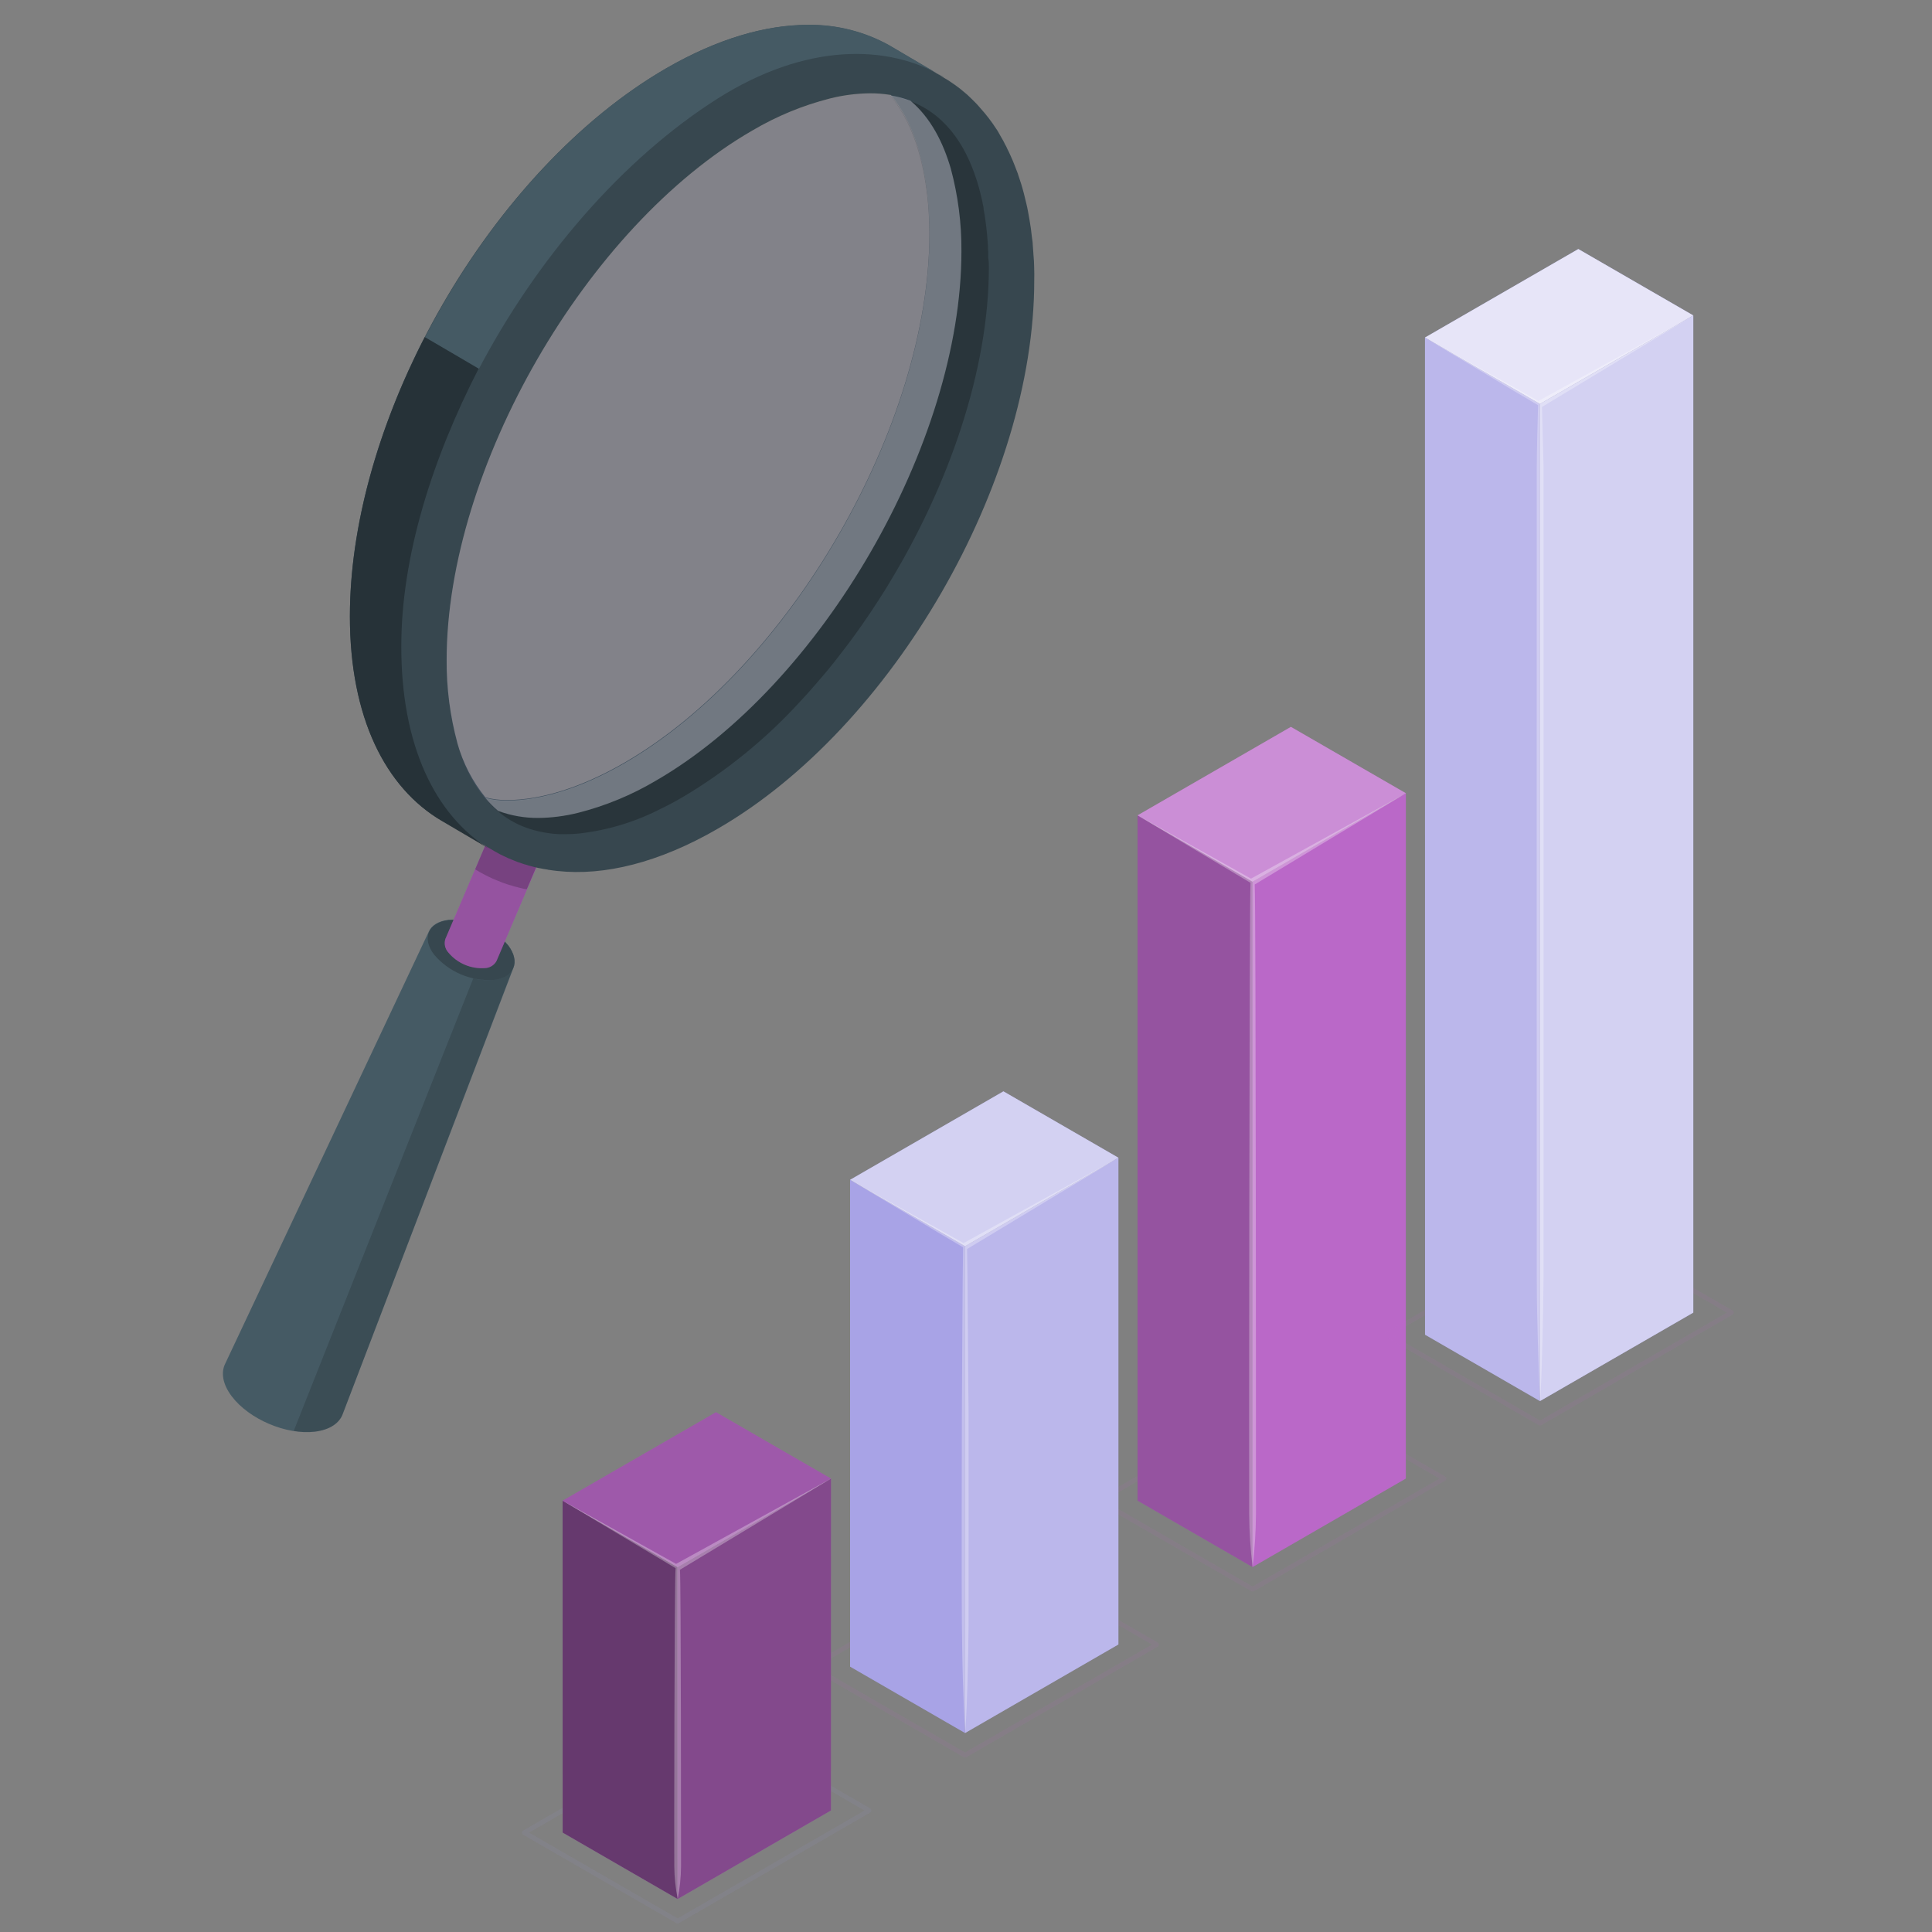 <svg width="78" height="78" viewBox="0 0 78 78" fill="none" xmlns="http://www.w3.org/2000/svg">
<rect x="0" y="0" width="78" height="78" fill="#808080" stroke="none"/>
<g opacity="0.3">
<path opacity="0.3" d="M50.569 64.255C50.552 64.255 50.535 64.251 50.521 64.243L44.332 60.67C44.318 60.661 44.306 60.649 44.297 60.634C44.289 60.62 44.285 60.603 44.284 60.586C44.284 60.57 44.289 60.553 44.297 60.539C44.306 60.525 44.318 60.513 44.332 60.505L52.063 56.038C52.077 56.029 52.093 56.025 52.11 56.025C52.126 56.025 52.142 56.029 52.157 56.038L58.347 59.611C58.362 59.619 58.374 59.631 58.382 59.646C58.39 59.661 58.394 59.677 58.393 59.694C58.394 59.711 58.389 59.727 58.381 59.741C58.373 59.755 58.361 59.767 58.347 59.776L50.617 64.243C50.602 64.251 50.586 64.255 50.569 64.255ZM44.57 60.586L50.569 64.05L58.115 59.694L52.113 56.23L44.57 60.586Z" fill="#BA68C8"/>
</g>
<path d="M50.569 63.267V35.598L45.926 32.917V60.586L50.569 63.267Z" fill="#BA68C8"/>
<path opacity="0.2" d="M50.569 63.267V35.598L45.926 32.917V60.586L50.569 63.267Z" fill="black"/>
<path d="M50.569 63.267L56.757 59.694L56.759 32.025L50.569 35.598V63.267Z" fill="#BA68C8"/>
<path d="M56.76 32.025L52.117 29.345L45.926 32.917L50.569 35.598L56.76 32.025Z" fill="#BA68C8"/>
<path opacity="0.25" d="M56.76 32.025L52.117 29.345L45.926 32.917L50.569 35.598L56.76 32.025Z" fill="white"/>
<path opacity="0.3" d="M56.76 32.025L50.506 35.473L48.475 34.338L45.926 32.917L48.434 34.418L50.487 35.642C50.437 36.34 50.425 60.436 50.433 61.132C50.438 61.845 50.484 62.558 50.571 63.267C50.657 62.558 50.702 61.845 50.707 61.132C50.707 60.457 50.707 36.384 50.657 35.709L56.76 32.025Z" fill="white"/>
<g opacity="0.3">
<path opacity="0.3" d="M38.962 70.96C38.946 70.96 38.929 70.955 38.914 70.947L32.726 67.374C32.711 67.366 32.699 67.353 32.691 67.339C32.683 67.324 32.678 67.308 32.678 67.291C32.678 67.274 32.682 67.258 32.691 67.244C32.699 67.229 32.711 67.217 32.726 67.209L40.456 62.742C40.471 62.734 40.487 62.73 40.504 62.73C40.521 62.73 40.538 62.734 40.552 62.742L46.741 66.315C46.756 66.323 46.768 66.335 46.777 66.35C46.785 66.364 46.79 66.381 46.79 66.398C46.79 66.415 46.785 66.431 46.777 66.446C46.768 66.46 46.756 66.472 46.741 66.48L39.01 70.947C38.996 70.955 38.979 70.96 38.962 70.96ZM32.964 67.291L38.962 70.751L46.509 66.394L40.511 62.93L32.964 67.291Z" fill="#BA68C8"/>
</g>
<path d="M38.962 69.967V50.313L34.32 47.633V67.287L38.962 69.967Z" fill="#9E99E3"/>
<path opacity="0.1" d="M38.962 69.967V50.313L34.32 47.633V67.287L38.962 69.967Z" fill="white"/>
<path d="M38.963 69.967L45.153 66.392V46.74L38.963 50.313V69.967Z" fill="#9E99E3"/>
<path opacity="0.3" d="M38.963 69.967L45.153 66.392V46.74L38.963 50.313V69.967Z" fill="white"/>
<path d="M45.153 46.74L40.511 44.06L34.32 47.632L38.962 50.313L45.153 46.74Z" fill="#9E99E3"/>
<path opacity="0.55" d="M45.153 46.74L40.511 44.06L34.32 47.632L38.962 50.313L45.153 46.74Z" fill="white"/>
<path opacity="0.3" d="M39.044 50.426L45.153 46.74L38.9 50.188C38.225 49.805 37.548 49.429 36.871 49.053L34.32 47.633L36.827 49.13C37.512 49.548 38.196 49.954 38.883 50.357C38.862 51.08 38.839 56.353 38.833 57.076C38.827 57.799 38.822 64.807 38.833 65.542C38.843 66.278 38.85 67.017 38.873 67.755C38.895 68.492 38.923 69.23 38.969 69.967C39.017 69.23 39.046 68.492 39.065 67.755C39.084 67.017 39.1 66.28 39.105 65.542C39.109 64.805 39.105 57.812 39.105 57.076C39.088 56.376 39.065 51.126 39.044 50.426Z" fill="white"/>
<g opacity="0.3">
<path opacity="0.3" d="M27.358 77.656C27.342 77.656 27.325 77.652 27.31 77.643L21.12 74.071C21.106 74.062 21.094 74.049 21.086 74.035C21.078 74.02 21.074 74.004 21.074 73.987C21.073 73.971 21.078 73.954 21.086 73.94C21.094 73.926 21.105 73.914 21.12 73.906L28.85 69.439C28.864 69.43 28.881 69.426 28.897 69.426C28.914 69.426 28.93 69.43 28.944 69.439L35.135 73.011C35.149 73.02 35.161 73.032 35.169 73.047C35.177 73.062 35.181 73.078 35.181 73.095C35.181 73.111 35.177 73.128 35.169 73.142C35.161 73.156 35.149 73.168 35.135 73.176L27.404 77.643C27.39 77.652 27.375 77.656 27.358 77.656ZM21.358 73.987L27.358 77.451L34.905 73.095L28.904 69.631L21.358 73.987Z" fill="#9E99E3"/>
</g>
<path d="M27.358 76.668L27.356 63.267L22.714 60.586L22.716 73.987L27.358 76.668Z" fill="#BA68C8"/>
<path opacity="0.45" d="M27.358 76.668L27.356 63.267L22.714 60.586L22.716 73.987L27.358 76.668Z" fill="black"/>
<path d="M27.358 76.668L33.547 73.093L33.549 59.694L27.356 63.267L27.358 76.668Z" fill="#BA68C8"/>
<path opacity="0.3" d="M27.358 76.668L33.547 73.093L33.549 59.694L27.356 63.267L27.358 76.668Z" fill="black"/>
<path d="M33.549 59.694L28.907 57.014L22.714 60.586L27.356 63.267L33.549 59.694Z" fill="#BA68C8"/>
<path opacity="0.15" d="M33.549 59.694L28.907 57.014L22.714 60.586L27.356 63.267L33.549 59.694Z" fill="black"/>
<path opacity="0.3" d="M33.549 59.694L27.296 63.139L25.265 62.007L22.714 60.586L25.221 62.084L27.275 63.311C27.227 63.728 27.214 74.927 27.223 75.351C27.227 75.793 27.273 76.234 27.361 76.668C27.446 76.234 27.492 75.793 27.496 75.351C27.496 74.948 27.496 63.779 27.451 63.375L33.549 59.694Z" fill="white"/>
<g opacity="0.3">
<path opacity="0.3" d="M62.173 57.555C62.157 57.554 62.141 57.55 62.127 57.542L55.936 53.969C55.922 53.961 55.91 53.949 55.901 53.934C55.893 53.919 55.888 53.903 55.888 53.886C55.888 53.869 55.893 53.853 55.901 53.839C55.91 53.824 55.922 53.812 55.936 53.804L63.667 49.337C63.681 49.329 63.698 49.325 63.715 49.325C63.731 49.325 63.748 49.329 63.763 49.337L69.951 52.91C69.966 52.918 69.978 52.93 69.987 52.945C69.996 52.959 70 52.976 70 52.993C70 53.01 69.996 53.026 69.987 53.041C69.978 53.055 69.966 53.067 69.951 53.075L62.221 57.542C62.206 57.55 62.19 57.555 62.173 57.555ZM56.174 53.886L62.173 57.35L69.719 52.992L63.721 49.528L56.174 53.886Z" fill="#BA68C8"/>
</g>
<path d="M62.173 56.566V16.307L57.53 13.627L57.532 53.886L62.173 56.566Z" fill="#9E99E3"/>
<path opacity="0.3" d="M62.173 56.566V16.307L57.53 13.627L57.532 53.886L62.173 56.566Z" fill="white"/>
<path d="M62.172 56.566L68.363 52.994V12.735L62.172 16.308V56.566Z" fill="#9E99E3"/>
<path opacity="0.55" d="M62.172 56.566L68.363 52.994V12.735L62.172 16.308V56.566Z" fill="white"/>
<path d="M68.363 12.735L63.721 10.054L57.53 13.627L62.173 16.307L68.363 12.735Z" fill="#9E99E3"/>
<path opacity="0.75" d="M68.363 12.735L63.721 10.054L57.53 13.627L62.173 16.307L68.363 12.735Z" fill="white"/>
<path opacity="0.3" d="M62.254 16.429L68.363 12.741L62.11 16.188C61.437 15.806 60.758 15.43 60.081 15.054L57.53 13.633L60.038 15.133C60.723 15.551 61.406 15.954 62.096 16.358C62.072 17.177 62.05 17.996 62.043 18.815C62.037 19.634 62.043 50.737 62.043 51.571C62.043 52.404 62.06 53.242 62.085 54.078C62.11 54.914 62.133 55.749 62.181 56.585C62.227 55.749 62.256 54.914 62.275 54.078C62.294 53.242 62.313 52.407 62.317 51.571C62.321 50.735 62.317 19.648 62.317 18.815C62.298 18.014 62.277 17.218 62.254 16.429Z" fill="white"/>
<path d="M17.308 37.62C17.415 37.369 17.689 37.187 18.102 37.137C18.558 37.106 19.015 37.184 19.435 37.364C19.855 37.544 20.227 37.82 20.52 38.172C20.77 38.504 20.831 38.828 20.728 39.078L13.844 57.071C13.713 57.452 13.324 57.725 12.716 57.801C11.558 57.941 10.052 57.299 9.352 56.367C8.984 55.879 8.915 55.406 9.095 55.049L17.308 37.62Z" fill="#455A64"/>
<path d="M20.519 38.172C21.021 38.838 20.755 39.461 19.928 39.561C19.474 39.591 19.02 39.514 18.602 39.335C18.184 39.157 17.814 38.883 17.521 38.535C17.02 37.869 17.285 37.246 18.113 37.146C18.566 37.115 19.02 37.193 19.439 37.371C19.857 37.549 20.227 37.823 20.519 38.172Z" fill="#37474F"/>
<path d="M20.689 32.397C20.965 32.378 21.241 32.425 21.495 32.534C21.75 32.643 21.974 32.811 22.151 33.023C22.219 33.095 22.266 33.184 22.288 33.28C22.309 33.377 22.305 33.477 22.274 33.571L20.047 38.794C20.001 38.881 19.931 38.954 19.847 39.005C19.762 39.056 19.666 39.084 19.567 39.085C19.291 39.103 19.014 39.056 18.76 38.947C18.506 38.838 18.281 38.671 18.104 38.458C18.037 38.386 17.99 38.296 17.968 38.2C17.946 38.103 17.951 38.003 17.981 37.908L20.208 32.685C20.256 32.599 20.325 32.526 20.41 32.476C20.494 32.425 20.59 32.398 20.689 32.397Z" fill="#BA68C8"/>
<path opacity="0.2" d="M20.689 32.397C20.965 32.378 21.241 32.425 21.495 32.534C21.75 32.643 21.974 32.811 22.151 33.023C22.219 33.095 22.266 33.184 22.288 33.28C22.309 33.377 22.305 33.477 22.274 33.571L20.047 38.794C20.001 38.881 19.931 38.954 19.847 39.005C19.762 39.056 19.666 39.084 19.567 39.085C19.291 39.103 19.014 39.056 18.76 38.947C18.506 38.838 18.281 38.671 18.104 38.458C18.037 38.386 17.99 38.296 17.968 38.2C17.946 38.103 17.951 38.003 17.981 37.908L20.208 32.685C20.256 32.599 20.325 32.526 20.41 32.476C20.494 32.425 20.59 32.398 20.689 32.397Z" fill="black"/>
<path opacity="0.2" d="M19.182 35.098L19.337 35.188L19.36 35.203L19.389 35.219L19.422 35.236C19.52 35.294 19.622 35.347 19.725 35.395C19.85 35.458 19.979 35.514 20.11 35.564C20.225 35.614 20.343 35.658 20.463 35.696C20.524 35.718 20.586 35.736 20.649 35.75C20.717 35.776 20.787 35.796 20.858 35.81C20.929 35.831 20.993 35.848 21.067 35.863C21.116 35.877 21.168 35.888 21.219 35.894H21.271L22.268 33.554C22.298 33.46 22.303 33.36 22.281 33.264C22.259 33.167 22.212 33.078 22.145 33.007C22.084 32.929 22.014 32.858 21.936 32.798C21.314 32.988 20.67 33.099 20.02 33.126L19.182 35.098Z" fill="black"/>
<path opacity="0.15" d="M19.107 39.5L11.859 57.769C12.142 57.817 12.429 57.826 12.714 57.797C13.322 57.721 13.71 57.448 13.842 57.067L20.712 39.083C20.605 39.335 20.331 39.513 19.918 39.563C19.646 39.588 19.372 39.567 19.107 39.5Z" fill="black"/>
<path d="M41.751 10.764C41.751 10.614 41.739 10.465 41.726 10.317C41.714 10.168 41.709 10.026 41.695 9.882C41.695 9.784 41.676 9.688 41.663 9.592C41.638 9.341 41.603 9.092 41.561 8.856C41.542 8.748 41.523 8.647 41.502 8.53C41.481 8.413 41.461 8.321 41.438 8.227C41.375 7.954 41.308 7.686 41.229 7.429C41.189 7.308 41.151 7.187 41.11 7.068C41.102 7.05 41.097 7.031 41.093 7.011C41.049 6.892 41.007 6.78 40.961 6.669C40.915 6.558 40.859 6.408 40.8 6.287C40.742 6.165 40.719 6.105 40.671 6.017C40.644 5.95 40.612 5.886 40.575 5.825C40.537 5.747 40.498 5.668 40.452 5.593C40.443 5.575 40.433 5.559 40.422 5.543C40.385 5.476 40.345 5.409 40.305 5.334C40.266 5.259 40.249 5.248 40.224 5.206C40.034 4.911 39.82 4.631 39.584 4.371L39.468 4.237C39.434 4.199 39.401 4.166 39.367 4.132C39.334 4.099 39.284 4.047 39.238 4.003C39.117 3.88 38.989 3.764 38.853 3.658C38.791 3.604 38.724 3.552 38.657 3.504C38.59 3.455 38.523 3.403 38.448 3.355C38.339 3.278 38.228 3.205 38.118 3.146L38.03 3.092L38.011 3.077L35.943 1.859L35.913 1.843C34.907 1.281 33.771 0.992 32.619 1.007C30.901 1.007 28.962 1.569 26.907 2.753C19.849 6.826 14.126 16.727 14.126 24.875C14.126 28.939 15.549 31.799 17.845 33.138H17.868L19.941 34.352L19.964 34.367L19.993 34.384C20.006 34.384 20.016 34.396 20.026 34.4C20.125 34.459 20.226 34.512 20.329 34.559C20.455 34.622 20.584 34.678 20.716 34.728C20.83 34.779 20.947 34.822 21.067 34.858C21.127 34.882 21.189 34.9 21.253 34.914C21.321 34.94 21.391 34.96 21.462 34.975C21.533 34.996 21.598 35.013 21.671 35.027C21.721 35.041 21.772 35.051 21.823 35.058C21.913 35.077 22.007 35.096 22.101 35.106C22.122 35.115 22.144 35.119 22.166 35.119C22.274 35.136 22.387 35.153 22.496 35.163C24.399 35.372 26.612 34.827 28.973 33.46C36.033 29.386 41.755 19.472 41.755 11.326C41.761 11.15 41.757 10.958 41.751 10.764ZM18.464 29.986C18.17 28.896 18.025 27.771 18.033 26.643C18.033 18.912 23.674 9.132 30.371 5.271C31.348 4.693 32.404 4.256 33.505 3.976C34.031 3.843 34.572 3.773 35.115 3.767C35.389 3.765 35.662 3.786 35.932 3.829H35.955C37.324 5.449 37.524 8.044 37.524 9.429C37.524 17.159 31.883 26.939 25.197 30.798C23.497 31.78 21.855 32.301 20.457 32.301C20.166 32.302 19.875 32.265 19.594 32.19C19.071 31.543 18.687 30.795 18.464 29.994V29.986Z" fill="#37474F"/>
<path opacity="0.25" d="M39.923 10.8C39.923 14.901 38.329 19.585 35.832 23.655C35.715 23.849 35.594 24.04 35.471 24.23C35.347 24.42 35.261 24.555 35.151 24.718C34.915 25.067 34.679 25.41 34.43 25.746C34.313 25.908 34.194 26.067 34.073 26.223C33.941 26.396 33.807 26.567 33.674 26.737C33.417 27.061 33.149 27.376 32.88 27.683C32.702 27.892 32.52 28.091 32.339 28.285C30.955 29.807 29.354 31.115 27.587 32.167C27.268 32.353 26.961 32.52 26.639 32.672C25.622 33.191 24.52 33.523 23.386 33.65C23.207 33.669 23.028 33.678 22.849 33.678C22.755 33.678 22.667 33.678 22.577 33.678C22.407 33.671 22.238 33.654 22.07 33.625C21.988 33.613 21.907 33.6 21.829 33.581C21.752 33.563 21.673 33.548 21.595 33.525C20.803 33.323 20.1 32.867 19.592 32.227C19.872 32.302 20.162 32.339 20.453 32.336C21.857 32.336 23.492 31.82 25.195 30.838C31.881 26.979 37.522 17.189 37.522 9.466C37.522 8.079 37.313 5.497 35.951 3.867H35.93C37.675 4.147 38.665 5.33 39.225 6.702C39.383 7.091 39.51 7.491 39.605 7.899C39.605 7.922 39.616 7.943 39.62 7.966C39.639 8.039 39.657 8.115 39.67 8.19C39.682 8.265 39.699 8.334 39.712 8.399C39.713 8.418 39.713 8.436 39.712 8.455C39.726 8.533 39.741 8.61 39.754 8.685C39.797 8.971 39.833 9.249 39.856 9.521C39.856 9.6 39.871 9.673 39.875 9.746C39.879 9.82 39.875 9.859 39.887 9.914C39.887 9.937 39.887 9.96 39.887 9.983C39.887 10.043 39.887 10.102 39.898 10.16C39.899 10.176 39.899 10.192 39.898 10.208C39.898 10.283 39.898 10.353 39.898 10.417C39.923 10.543 39.923 10.668 39.923 10.8Z" fill="black"/>
<path d="M19.763 34.277L17.845 33.149C15.547 31.805 14.126 28.947 14.126 24.89C14.126 21.256 15.265 17.272 17.149 13.607L19.335 14.861C17.454 18.517 16.201 22.458 16.201 26.093C16.197 30.076 17.55 32.896 19.763 34.277Z" fill="#263238"/>
<path d="M38.038 3.086L38.02 3.071L35.951 1.855L35.922 1.836C34.916 1.274 33.78 0.986 32.627 1.001C30.91 1.001 28.971 1.563 26.915 2.747C23.004 5.006 19.504 9.059 17.162 13.612L19.337 14.89L19.289 14.98C21.639 10.48 25.122 6.414 28.992 3.967C32.493 1.761 35.817 1.73 38.139 3.132L38.038 3.086Z" fill="#455A64"/>
<path opacity="0.1" d="M38.811 10.143C38.811 17.874 33.17 27.654 26.474 31.515C25.497 32.094 24.441 32.531 23.34 32.81C22.813 32.943 22.273 33.014 21.729 33.019C21.171 33.026 20.617 32.931 20.093 32.739C19.258 32.042 18.76 31.035 18.459 29.998C18.166 28.909 18.021 27.784 18.029 26.655C18.029 18.925 23.67 9.145 30.366 5.284C31.344 4.705 32.4 4.269 33.5 3.988C34.027 3.855 34.568 3.785 35.111 3.779C35.669 3.772 36.223 3.866 36.747 4.057C37.583 4.753 38.08 5.764 38.381 6.798C38.675 7.889 38.82 9.014 38.811 10.143Z" fill="#9E99E3"/>
<path opacity="0.3" d="M21.734 33.023C22.277 33.018 22.818 32.947 23.345 32.815C24.446 32.535 25.501 32.099 26.479 31.519C33.164 27.658 38.816 17.87 38.816 10.148C38.824 9.019 38.679 7.895 38.386 6.805C38.085 5.773 37.585 4.763 36.758 4.068L36.678 4.041C36.605 4.013 36.532 3.99 36.455 3.967L36.323 3.932C36.248 3.911 36.169 3.896 36.091 3.88L35.953 3.853H35.939H35.953C37.324 5.472 37.525 8.065 37.525 9.452C37.525 17.182 31.884 26.965 25.198 30.823C23.495 31.805 21.855 32.322 20.455 32.322C20.165 32.324 19.875 32.288 19.594 32.213L19.607 32.23C19.759 32.413 19.928 32.583 20.11 32.737C20.63 32.93 21.18 33.027 21.734 33.023Z" fill="white"/>
</svg>
